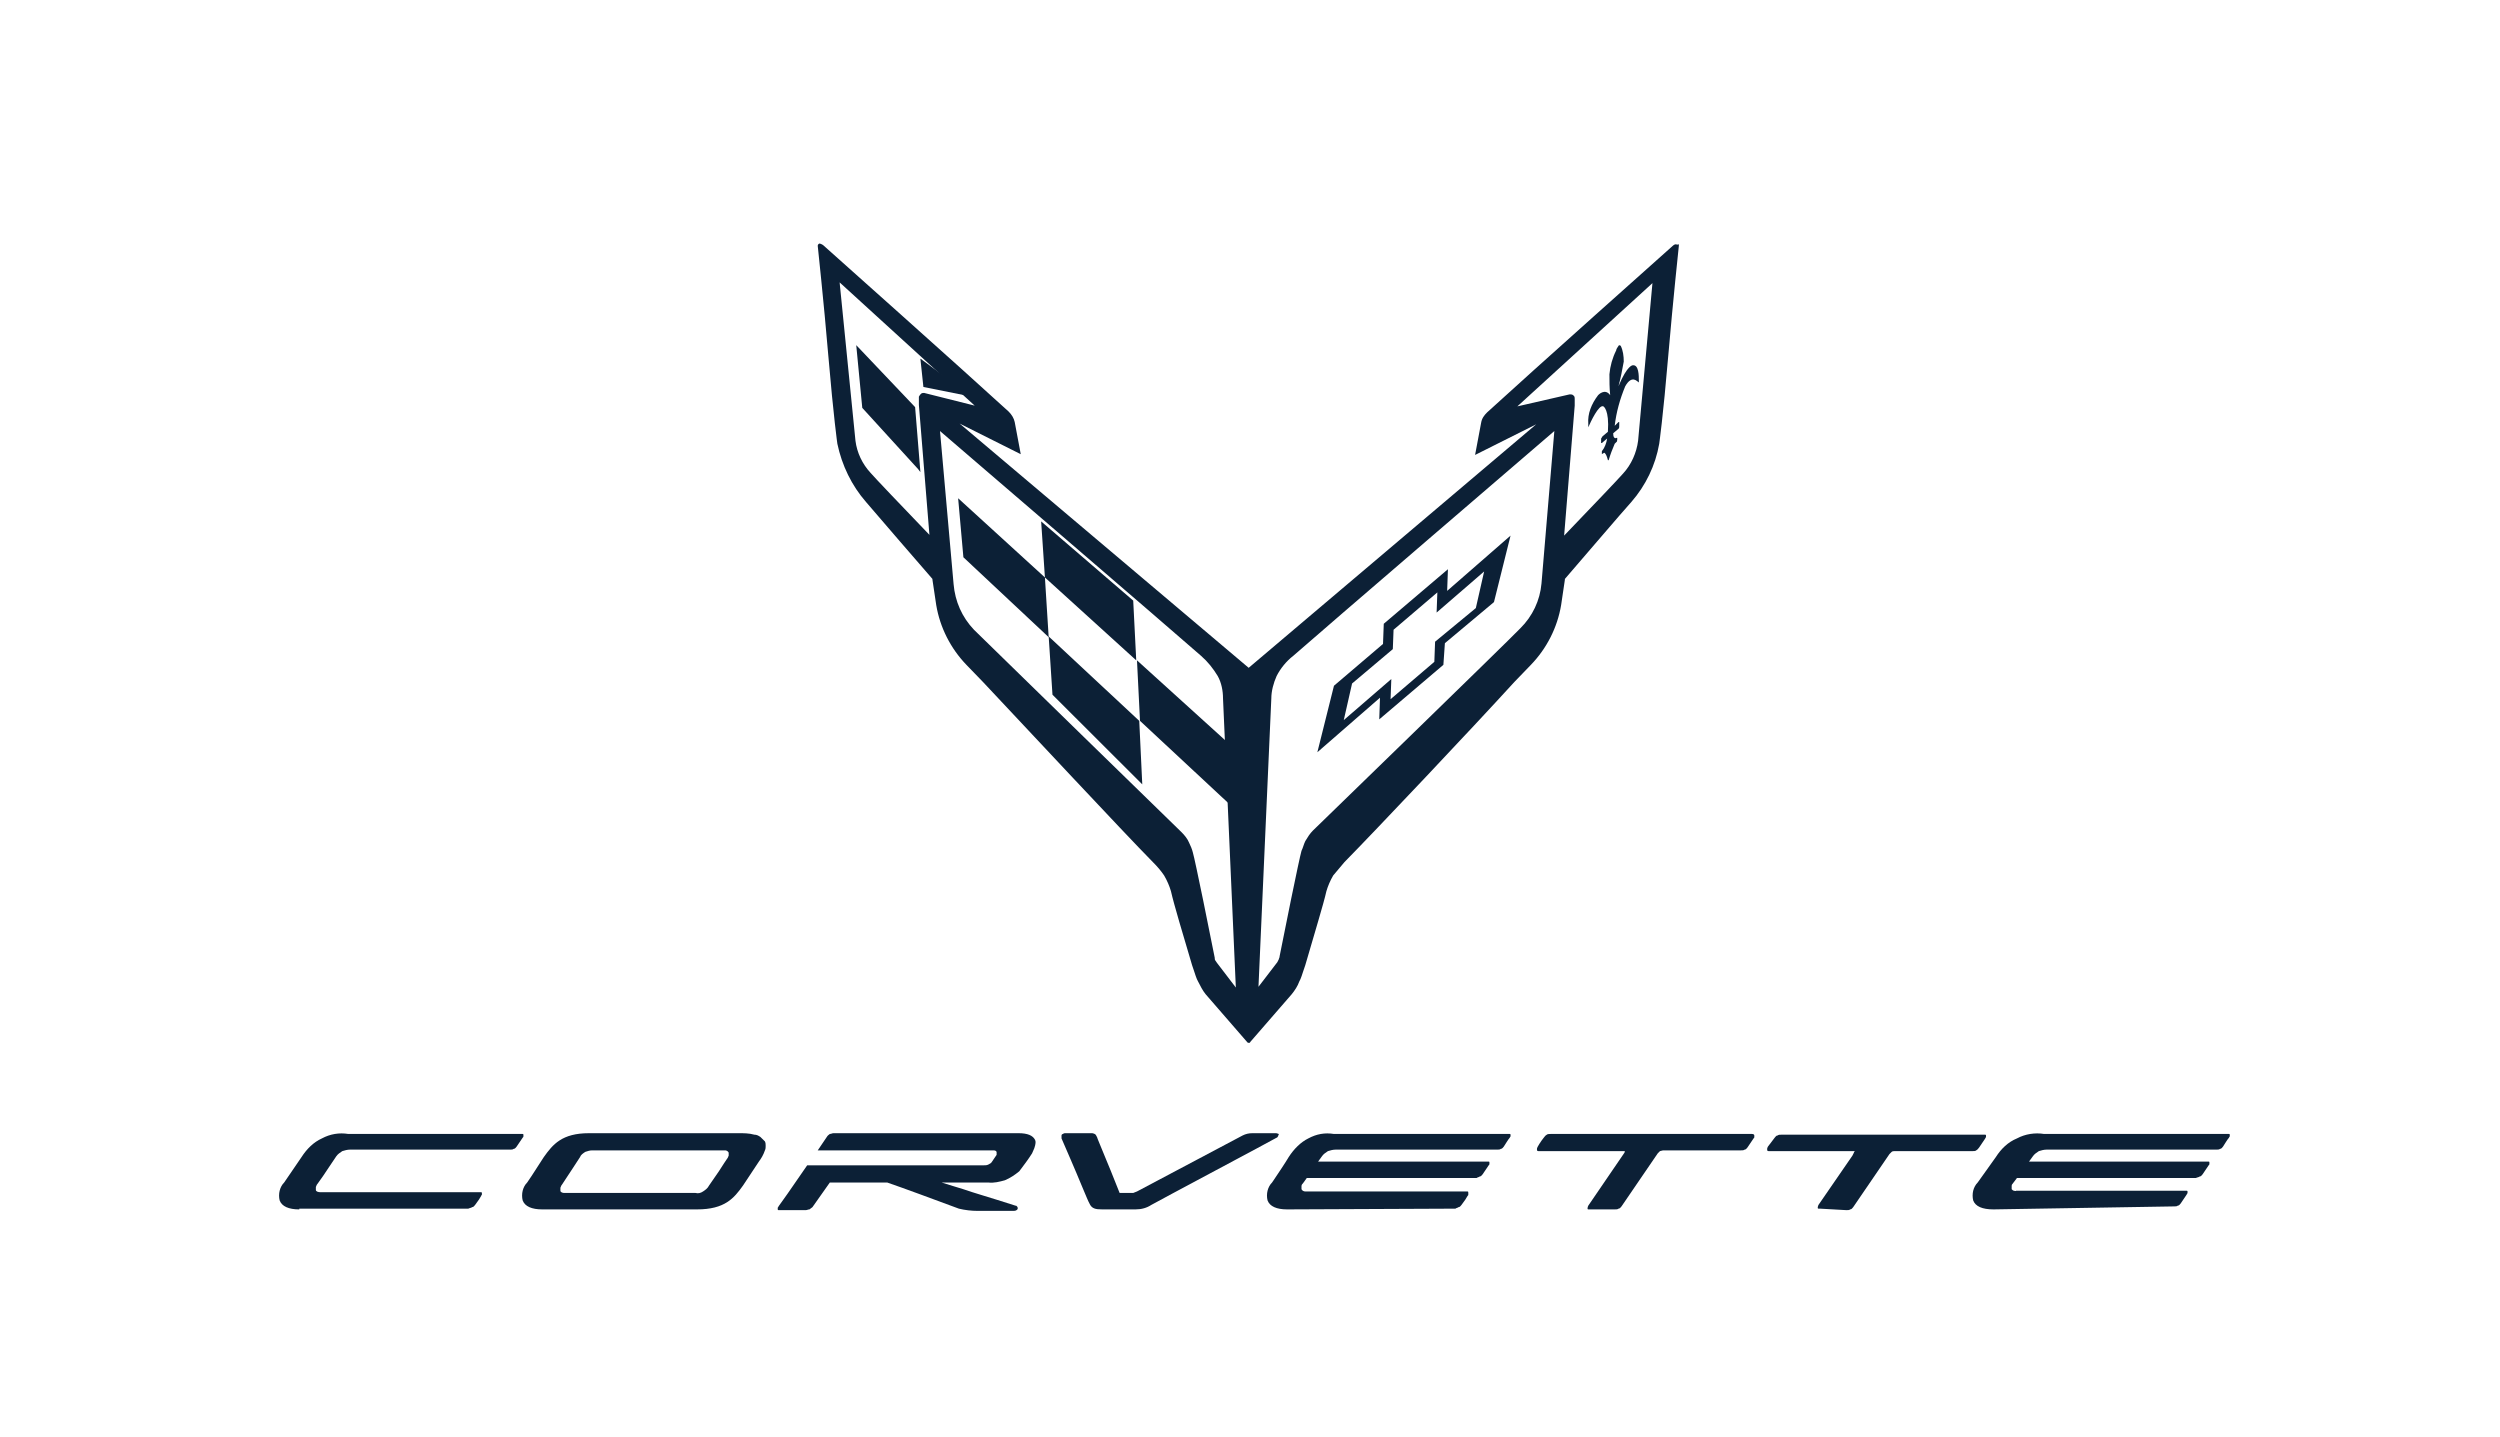 <svg width="87" height="50" viewBox="0 0 87 50" fill="none" xmlns="http://www.w3.org/2000/svg">
<path d="M50.361 20.563L50.388 19.809L48.155 21.707L48.129 22.409L46.422 23.864L45.844 26.178L48.024 24.28L47.998 25.034L50.23 23.136L50.282 22.383L51.99 20.953L52.567 18.639L50.361 20.563ZM51.359 21.161L49.941 22.331L49.915 23.032L48.392 24.332L48.418 23.63L46.763 25.06L47.052 23.786L48.47 22.59L48.496 21.915L50.02 20.615L49.994 21.317L51.648 19.887L51.359 21.161Z" fill="#0C2036"/>
<path d="M55.272 14.74V14.87C55.351 14.688 55.64 14.064 55.798 14.142C55.798 14.142 56.008 14.246 55.955 15.026L55.771 15.182C55.745 15.208 55.745 15.234 55.719 15.26V15.416C55.719 15.416 55.719 15.416 55.745 15.416L55.929 15.26C55.903 15.416 55.85 15.572 55.745 15.702C55.745 15.728 55.745 15.78 55.745 15.806C55.772 15.78 55.798 15.78 55.824 15.754C55.903 15.78 55.955 16.014 55.955 16.014H55.982C56.034 15.832 56.113 15.624 56.192 15.442L56.27 15.364C56.27 15.364 56.297 15.234 56.27 15.234C56.165 15.286 56.139 15.182 56.139 15.078L56.323 14.922C56.349 14.896 56.349 14.87 56.349 14.844V14.688C56.349 14.688 56.349 14.688 56.323 14.688L56.192 14.818C56.244 14.35 56.376 13.882 56.559 13.44C56.796 13.024 56.98 13.284 57.032 13.31V13.258C57.032 13.076 57.032 12.686 56.822 12.712C56.822 12.712 56.638 12.686 56.323 13.44C56.402 13.154 56.454 12.868 56.507 12.582C56.507 12.4 56.481 12.192 56.402 12.037C56.402 12.037 56.349 11.985 56.323 12.037C56.297 12.088 56.244 12.14 56.244 12.192C56.113 12.452 56.034 12.738 56.008 13.024C56.008 13.258 56.008 13.492 56.034 13.752C55.85 13.492 55.614 13.752 55.614 13.752C55.377 14.064 55.246 14.402 55.272 14.74C55.246 14.766 55.246 14.766 55.272 14.74Z" fill="#0C2036"/>
<path d="M58.319 8.501C58.267 8.501 58.214 8.553 58.214 8.553C58.214 8.553 53.198 13.024 51.753 14.35C51.648 14.454 51.569 14.558 51.543 14.714L51.333 15.832L53.46 14.766L43.454 23.24L33.395 14.74L35.522 15.806L35.312 14.688C35.286 14.558 35.207 14.428 35.102 14.324C33.657 12.998 28.641 8.527 28.641 8.527C28.641 8.527 28.562 8.475 28.51 8.475C28.457 8.501 28.457 8.553 28.457 8.553C28.457 8.579 28.668 10.503 28.825 12.374C29.009 14.532 29.14 15.442 29.14 15.442C29.298 16.196 29.639 16.898 30.138 17.47C30.243 17.599 32.423 20.121 32.449 20.147V20.173L32.581 21.057C32.712 21.837 33.08 22.564 33.631 23.136L34.209 23.734C35.654 25.268 39.068 28.933 40.118 29.999C40.276 30.155 40.407 30.311 40.512 30.467C40.617 30.649 40.696 30.831 40.749 31.013C40.854 31.481 41.169 32.521 41.484 33.587L41.563 33.821C41.563 33.821 41.642 34.08 41.694 34.158C41.773 34.314 41.852 34.47 41.957 34.6L43.401 36.264L43.428 36.29H43.48C43.48 36.29 43.506 36.29 43.506 36.264L44.951 34.6C45.056 34.47 45.161 34.314 45.214 34.158C45.266 34.08 45.345 33.821 45.345 33.821L45.424 33.587C45.739 32.495 46.054 31.481 46.159 31.013C46.212 30.831 46.29 30.649 46.395 30.467C46.527 30.311 46.658 30.155 46.789 29.999C47.814 28.959 51.254 25.32 52.699 23.734L53.276 23.136C53.828 22.564 54.196 21.837 54.327 21.057L54.458 20.173V20.147C54.485 20.121 56.664 17.573 56.77 17.47C57.269 16.898 57.61 16.196 57.741 15.442C57.741 15.442 57.873 14.532 58.056 12.374C58.214 10.529 58.424 8.553 58.424 8.553C58.424 8.527 58.424 8.527 58.424 8.501C58.345 8.527 58.345 8.501 58.319 8.501ZM32.16 13.674C32.134 13.674 32.082 13.674 32.056 13.7C32.029 13.726 32.003 13.752 31.977 13.804C31.977 13.83 31.977 13.83 31.977 13.856C31.977 13.882 31.977 13.96 31.977 14.09L32.344 18.613C31.32 17.547 30.453 16.638 30.296 16.456C30.007 16.144 29.823 15.754 29.77 15.338L29.219 9.827L33.92 14.116L32.16 13.674ZM42.351 33.508L42.298 33.431C42.272 33.404 42.272 33.353 42.272 33.327C42.141 32.651 41.589 29.921 41.51 29.661C41.484 29.557 41.432 29.427 41.379 29.323C41.327 29.193 41.221 29.063 41.116 28.959C41.116 28.959 34.393 22.409 33.894 21.915C33.474 21.473 33.237 20.927 33.185 20.329L32.712 15C32.712 15 41.038 22.149 41.799 22.825C42.036 23.032 42.219 23.266 42.377 23.526C42.508 23.76 42.561 24.046 42.561 24.306L43.007 34.366L42.351 33.508ZM53.644 20.303C53.592 20.901 53.329 21.447 52.909 21.863C52.436 22.357 45.686 28.907 45.686 28.907C45.581 29.011 45.502 29.141 45.424 29.271C45.371 29.375 45.345 29.505 45.292 29.609C45.214 29.869 44.662 32.599 44.531 33.275C44.531 33.327 44.504 33.353 44.504 33.379L44.452 33.483L43.795 34.34L44.242 24.306C44.242 24.046 44.321 23.76 44.426 23.526C44.557 23.266 44.767 23.006 45.003 22.825C45.765 22.149 54.091 15 54.091 15L53.644 20.303ZM57.006 15.338C56.953 15.754 56.77 16.17 56.481 16.482C56.323 16.664 55.456 17.573 54.432 18.639L54.8 14.116C54.8 13.986 54.8 13.908 54.8 13.882C54.8 13.856 54.8 13.804 54.773 13.778C54.747 13.752 54.721 13.726 54.668 13.726C54.642 13.726 54.642 13.726 54.616 13.726L52.804 14.142L57.505 9.853L57.006 15.338Z" fill="#0C2036"/>
<path d="M39.436 20.901L39.541 22.98L36.363 20.095L36.232 18.145L39.436 20.901ZM33.526 19.393L33.343 17.339L36.363 20.095L36.494 22.174L33.526 19.393ZM36.626 24.176L36.494 22.148L39.646 25.086L39.751 27.296L36.626 24.176ZM39.672 25.086L39.567 22.98L42.666 25.788L42.771 27.971L39.672 25.086Z" fill="#0C2036"/>
<path d="M31.951 16.326L30.007 14.194L29.797 12.011L31.846 14.168L32.03 16.43L31.951 16.326Z" fill="#0C2036"/>
<path d="M32.029 12.479L33.815 13.804L32.134 13.466L32.029 12.479Z" fill="#0C2036"/>
<path d="M18.871 42.087C18.504 42.087 18.267 41.983 18.189 41.775C18.162 41.671 18.162 41.541 18.189 41.437C18.215 41.333 18.267 41.229 18.346 41.151L18.504 40.917L18.924 40.267C19.239 39.825 19.554 39.435 20.5 39.435H25.7C25.884 39.435 26.068 39.435 26.252 39.487C26.33 39.487 26.383 39.514 26.462 39.566C26.514 39.617 26.567 39.669 26.619 39.721C26.645 39.773 26.645 39.825 26.645 39.877C26.645 39.929 26.645 39.981 26.619 40.033C26.567 40.189 26.488 40.319 26.409 40.423L25.858 41.255C25.542 41.697 25.227 42.087 24.255 42.087H18.871ZM20.605 40.033C20.526 40.033 20.447 40.059 20.368 40.085C20.29 40.137 20.211 40.189 20.185 40.267L19.948 40.631L19.554 41.229C19.528 41.255 19.528 41.281 19.502 41.333C19.502 41.359 19.502 41.411 19.502 41.437C19.502 41.489 19.581 41.515 19.633 41.515H24.203C24.308 41.541 24.387 41.515 24.466 41.463C24.544 41.411 24.623 41.359 24.676 41.255L25.017 40.761C25.148 40.553 25.253 40.397 25.306 40.319C25.332 40.293 25.332 40.267 25.358 40.215C25.358 40.189 25.358 40.137 25.358 40.111C25.332 40.085 25.332 40.059 25.306 40.059C25.28 40.033 25.253 40.033 25.227 40.033H20.605Z" fill="#0C2036"/>
<path d="M10.415 42.087C10.047 42.087 9.81 41.983 9.732 41.775C9.705 41.671 9.705 41.541 9.732 41.437C9.758 41.333 9.81 41.229 9.889 41.151L10.493 40.267C10.677 39.981 10.914 39.747 11.202 39.617C11.491 39.462 11.806 39.41 12.122 39.462H18.136C18.162 39.462 18.162 39.462 18.189 39.462C18.215 39.462 18.215 39.487 18.215 39.487C18.215 39.514 18.215 39.539 18.215 39.539C18.215 39.565 18.215 39.565 18.189 39.591L17.978 39.903C17.952 39.929 17.926 39.981 17.873 39.981C17.847 40.007 17.794 40.007 17.742 40.007H12.174C12.095 40.007 11.99 40.033 11.912 40.059C11.833 40.111 11.754 40.163 11.701 40.241L11.439 40.631C11.307 40.839 11.176 41.021 11.045 41.203C11.018 41.229 11.018 41.255 10.992 41.307C10.992 41.333 10.992 41.385 10.992 41.411C10.992 41.463 11.071 41.489 11.15 41.489H16.692C16.718 41.489 16.718 41.489 16.744 41.489C16.77 41.489 16.77 41.515 16.77 41.515C16.77 41.541 16.77 41.567 16.77 41.567C16.77 41.593 16.744 41.593 16.744 41.619L16.665 41.749L16.534 41.931C16.508 41.957 16.481 42.009 16.429 42.009C16.403 42.035 16.35 42.035 16.297 42.061H10.415V42.087Z" fill="#0C2036"/>
<path d="M69.376 42.087C68.982 42.087 68.746 41.983 68.667 41.775C68.641 41.671 68.641 41.541 68.667 41.437C68.693 41.333 68.746 41.229 68.824 41.151L69.455 40.267C69.638 39.981 69.875 39.747 70.19 39.617C70.479 39.462 70.82 39.41 71.135 39.462H77.518C77.544 39.462 77.544 39.462 77.57 39.462C77.596 39.462 77.596 39.487 77.596 39.487C77.596 39.514 77.596 39.539 77.596 39.539C77.596 39.565 77.57 39.565 77.57 39.591C77.518 39.643 77.412 39.825 77.36 39.903C77.334 39.929 77.308 39.981 77.255 39.981C77.229 40.007 77.176 40.007 77.124 40.007H71.214C71.135 40.007 71.031 40.033 70.952 40.059C70.873 40.111 70.794 40.163 70.742 40.241L70.61 40.423H76.808C76.835 40.423 76.835 40.423 76.861 40.423C76.887 40.423 76.887 40.449 76.887 40.449C76.887 40.475 76.887 40.475 76.887 40.501C76.887 40.527 76.887 40.527 76.861 40.553L76.651 40.865C76.625 40.891 76.598 40.943 76.546 40.943C76.52 40.969 76.467 40.969 76.415 40.995H70.19L70.032 41.203C70.006 41.229 70.006 41.255 70.006 41.281C70.006 41.307 70.006 41.333 70.006 41.385C70.032 41.411 70.059 41.437 70.085 41.437C70.111 41.437 70.138 41.463 70.164 41.437H76.047C76.073 41.437 76.073 41.437 76.099 41.437C76.126 41.437 76.126 41.463 76.126 41.463C76.126 41.489 76.126 41.515 76.126 41.515C76.126 41.541 76.099 41.541 76.099 41.567L75.889 41.879C75.863 41.905 75.837 41.957 75.784 41.957C75.758 41.983 75.705 41.983 75.653 41.983L69.376 42.087Z" fill="#0C2036"/>
<path d="M44.793 42.087C44.426 42.087 44.189 41.983 44.111 41.775C44.084 41.671 44.084 41.541 44.111 41.437C44.137 41.333 44.189 41.229 44.268 41.151L44.321 41.073C44.478 40.839 44.741 40.449 44.846 40.267C45.03 39.981 45.266 39.747 45.529 39.617C45.818 39.462 46.107 39.41 46.422 39.462H52.489C52.515 39.462 52.515 39.462 52.541 39.462C52.567 39.462 52.567 39.487 52.567 39.487C52.567 39.514 52.567 39.539 52.567 39.539C52.567 39.565 52.541 39.565 52.541 39.591C52.489 39.643 52.384 39.825 52.331 39.903C52.305 39.929 52.279 39.981 52.226 39.981C52.2 40.007 52.147 40.007 52.095 40.007H46.474C46.395 40.007 46.29 40.033 46.212 40.059C46.133 40.111 46.054 40.163 46.002 40.241L45.87 40.423H51.753C51.779 40.423 51.779 40.423 51.806 40.423C51.832 40.423 51.832 40.449 51.832 40.449C51.832 40.475 51.832 40.475 51.832 40.501C51.832 40.527 51.832 40.527 51.806 40.553L51.596 40.865C51.569 40.891 51.543 40.943 51.491 40.943C51.464 40.969 51.412 40.969 51.386 40.995H45.476L45.345 41.177C45.319 41.203 45.292 41.229 45.292 41.281C45.292 41.307 45.292 41.359 45.292 41.385C45.319 41.437 45.371 41.463 45.424 41.463H51.018C51.044 41.463 51.044 41.463 51.07 41.463C51.097 41.463 51.097 41.489 51.097 41.515C51.097 41.541 51.097 41.541 51.097 41.567C51.097 41.593 51.097 41.593 51.07 41.619L50.992 41.749L50.86 41.931C50.834 41.957 50.808 42.009 50.755 42.009C50.729 42.035 50.676 42.035 50.65 42.061L44.793 42.087Z" fill="#0C2036"/>
<path d="M55.325 42.087C55.299 42.087 55.299 42.087 55.272 42.087C55.246 42.087 55.246 42.061 55.246 42.061C55.246 42.061 55.246 42.009 55.272 41.957L56.533 40.111C56.533 40.086 56.559 40.059 56.533 40.059C56.507 40.059 56.533 40.059 56.48 40.059H53.565C53.513 40.059 53.486 40.059 53.486 40.008C53.486 39.956 53.486 39.956 53.513 39.904C53.539 39.852 53.592 39.773 53.644 39.696L53.723 39.592C53.749 39.566 53.775 39.514 53.828 39.488C53.854 39.462 53.907 39.462 53.959 39.462H60.972C61.024 39.462 61.05 39.488 61.05 39.514C61.05 39.54 61.05 39.566 61.05 39.566C61.05 39.592 61.05 39.592 61.024 39.617L60.814 39.929C60.788 39.956 60.761 40.008 60.709 40.008C60.683 40.033 60.63 40.033 60.578 40.033H57.873C57.846 40.033 57.794 40.059 57.767 40.059C57.741 40.086 57.715 40.111 57.689 40.137L56.428 41.983C56.402 42.009 56.376 42.061 56.323 42.061C56.297 42.087 56.244 42.087 56.192 42.087H55.325Z" fill="#0C2036"/>
<path d="M63.335 42.061C63.309 42.061 63.309 42.061 63.283 42.061C63.257 42.061 63.257 42.035 63.257 42.035C63.257 42.035 63.257 41.983 63.283 41.931L64.465 40.215L64.517 40.111C64.517 40.085 64.543 40.085 64.543 40.059C64.543 40.059 64.517 40.059 64.491 40.059H61.576C61.523 40.059 61.497 40.059 61.497 40.007C61.497 39.955 61.497 39.955 61.523 39.903L61.76 39.591C61.786 39.565 61.812 39.513 61.865 39.513C61.891 39.487 61.943 39.487 61.996 39.487H69.035C69.061 39.487 69.061 39.487 69.087 39.487C69.113 39.487 69.113 39.513 69.113 39.513C69.113 39.539 69.113 39.565 69.113 39.565C69.113 39.591 69.087 39.591 69.087 39.617L68.877 39.929C68.851 39.955 68.825 40.007 68.772 40.033C68.746 40.059 68.693 40.059 68.641 40.059H65.936C65.909 40.059 65.857 40.059 65.83 40.085C65.804 40.111 65.778 40.137 65.752 40.163L64.491 42.009C64.465 42.035 64.439 42.087 64.386 42.087C64.36 42.113 64.307 42.113 64.255 42.113L63.335 42.061Z" fill="#0C2036"/>
<path d="M36.021 39.669C35.943 39.514 35.759 39.435 35.444 39.435H29.009C28.956 39.435 28.93 39.462 28.878 39.462C28.851 39.487 28.799 39.514 28.773 39.566L28.457 40.033H34.55C34.603 40.033 34.656 40.033 34.682 40.085C34.682 40.085 34.682 40.111 34.682 40.137C34.682 40.163 34.682 40.163 34.682 40.189C34.629 40.267 34.577 40.345 34.524 40.423C34.498 40.475 34.446 40.501 34.393 40.527C34.34 40.553 34.288 40.553 34.235 40.553H28.09L27.407 41.541L27.092 41.983C27.092 42.009 27.065 42.009 27.065 42.035C27.065 42.061 27.065 42.061 27.065 42.087C27.065 42.113 27.092 42.113 27.092 42.113C27.118 42.113 27.118 42.113 27.144 42.113H28.037C28.09 42.113 28.116 42.087 28.169 42.087C28.195 42.061 28.247 42.035 28.273 42.009L28.878 41.151H30.874C31.478 41.359 32.528 41.749 33.369 42.061C33.579 42.113 33.815 42.139 34.025 42.139H35.286C35.365 42.139 35.417 42.087 35.417 42.061C35.417 42.035 35.417 42.009 35.391 41.983C35.365 41.957 35.365 41.957 35.338 41.957C34.367 41.645 33.894 41.515 33.526 41.385C33.29 41.307 33.08 41.255 32.765 41.151H34.393C34.577 41.177 34.787 41.125 34.971 41.073C35.155 40.995 35.312 40.891 35.47 40.761C35.627 40.553 35.785 40.345 35.916 40.137C35.943 40.085 35.969 40.007 35.995 39.955C36.047 39.799 36.047 39.721 36.021 39.669Z" fill="#0C2036"/>
<path d="M44.399 39.435H43.585C43.454 39.435 43.349 39.462 43.244 39.514L39.567 41.463C39.514 41.489 39.488 41.489 39.435 41.515H38.963C38.937 41.463 38.7 40.839 38.49 40.345C38.333 39.955 38.175 39.592 38.175 39.566C38.149 39.539 38.149 39.487 38.096 39.462C38.044 39.435 38.017 39.435 37.991 39.435H37.072C37.045 39.435 37.019 39.435 36.993 39.462C36.967 39.462 36.941 39.487 36.941 39.514C36.941 39.539 36.941 39.539 36.941 39.566C36.941 39.592 36.941 39.592 36.941 39.617L37.256 40.345C37.518 40.943 37.86 41.801 37.912 41.879C37.991 42.061 38.122 42.087 38.359 42.087H39.514C39.724 42.087 39.908 42.035 40.066 41.931C40.145 41.879 44.399 39.617 44.426 39.592C44.452 39.592 44.452 39.566 44.478 39.539C44.478 39.514 44.504 39.487 44.504 39.462C44.478 39.462 44.452 39.435 44.399 39.435Z" fill="#0C2036"/>
</svg>
